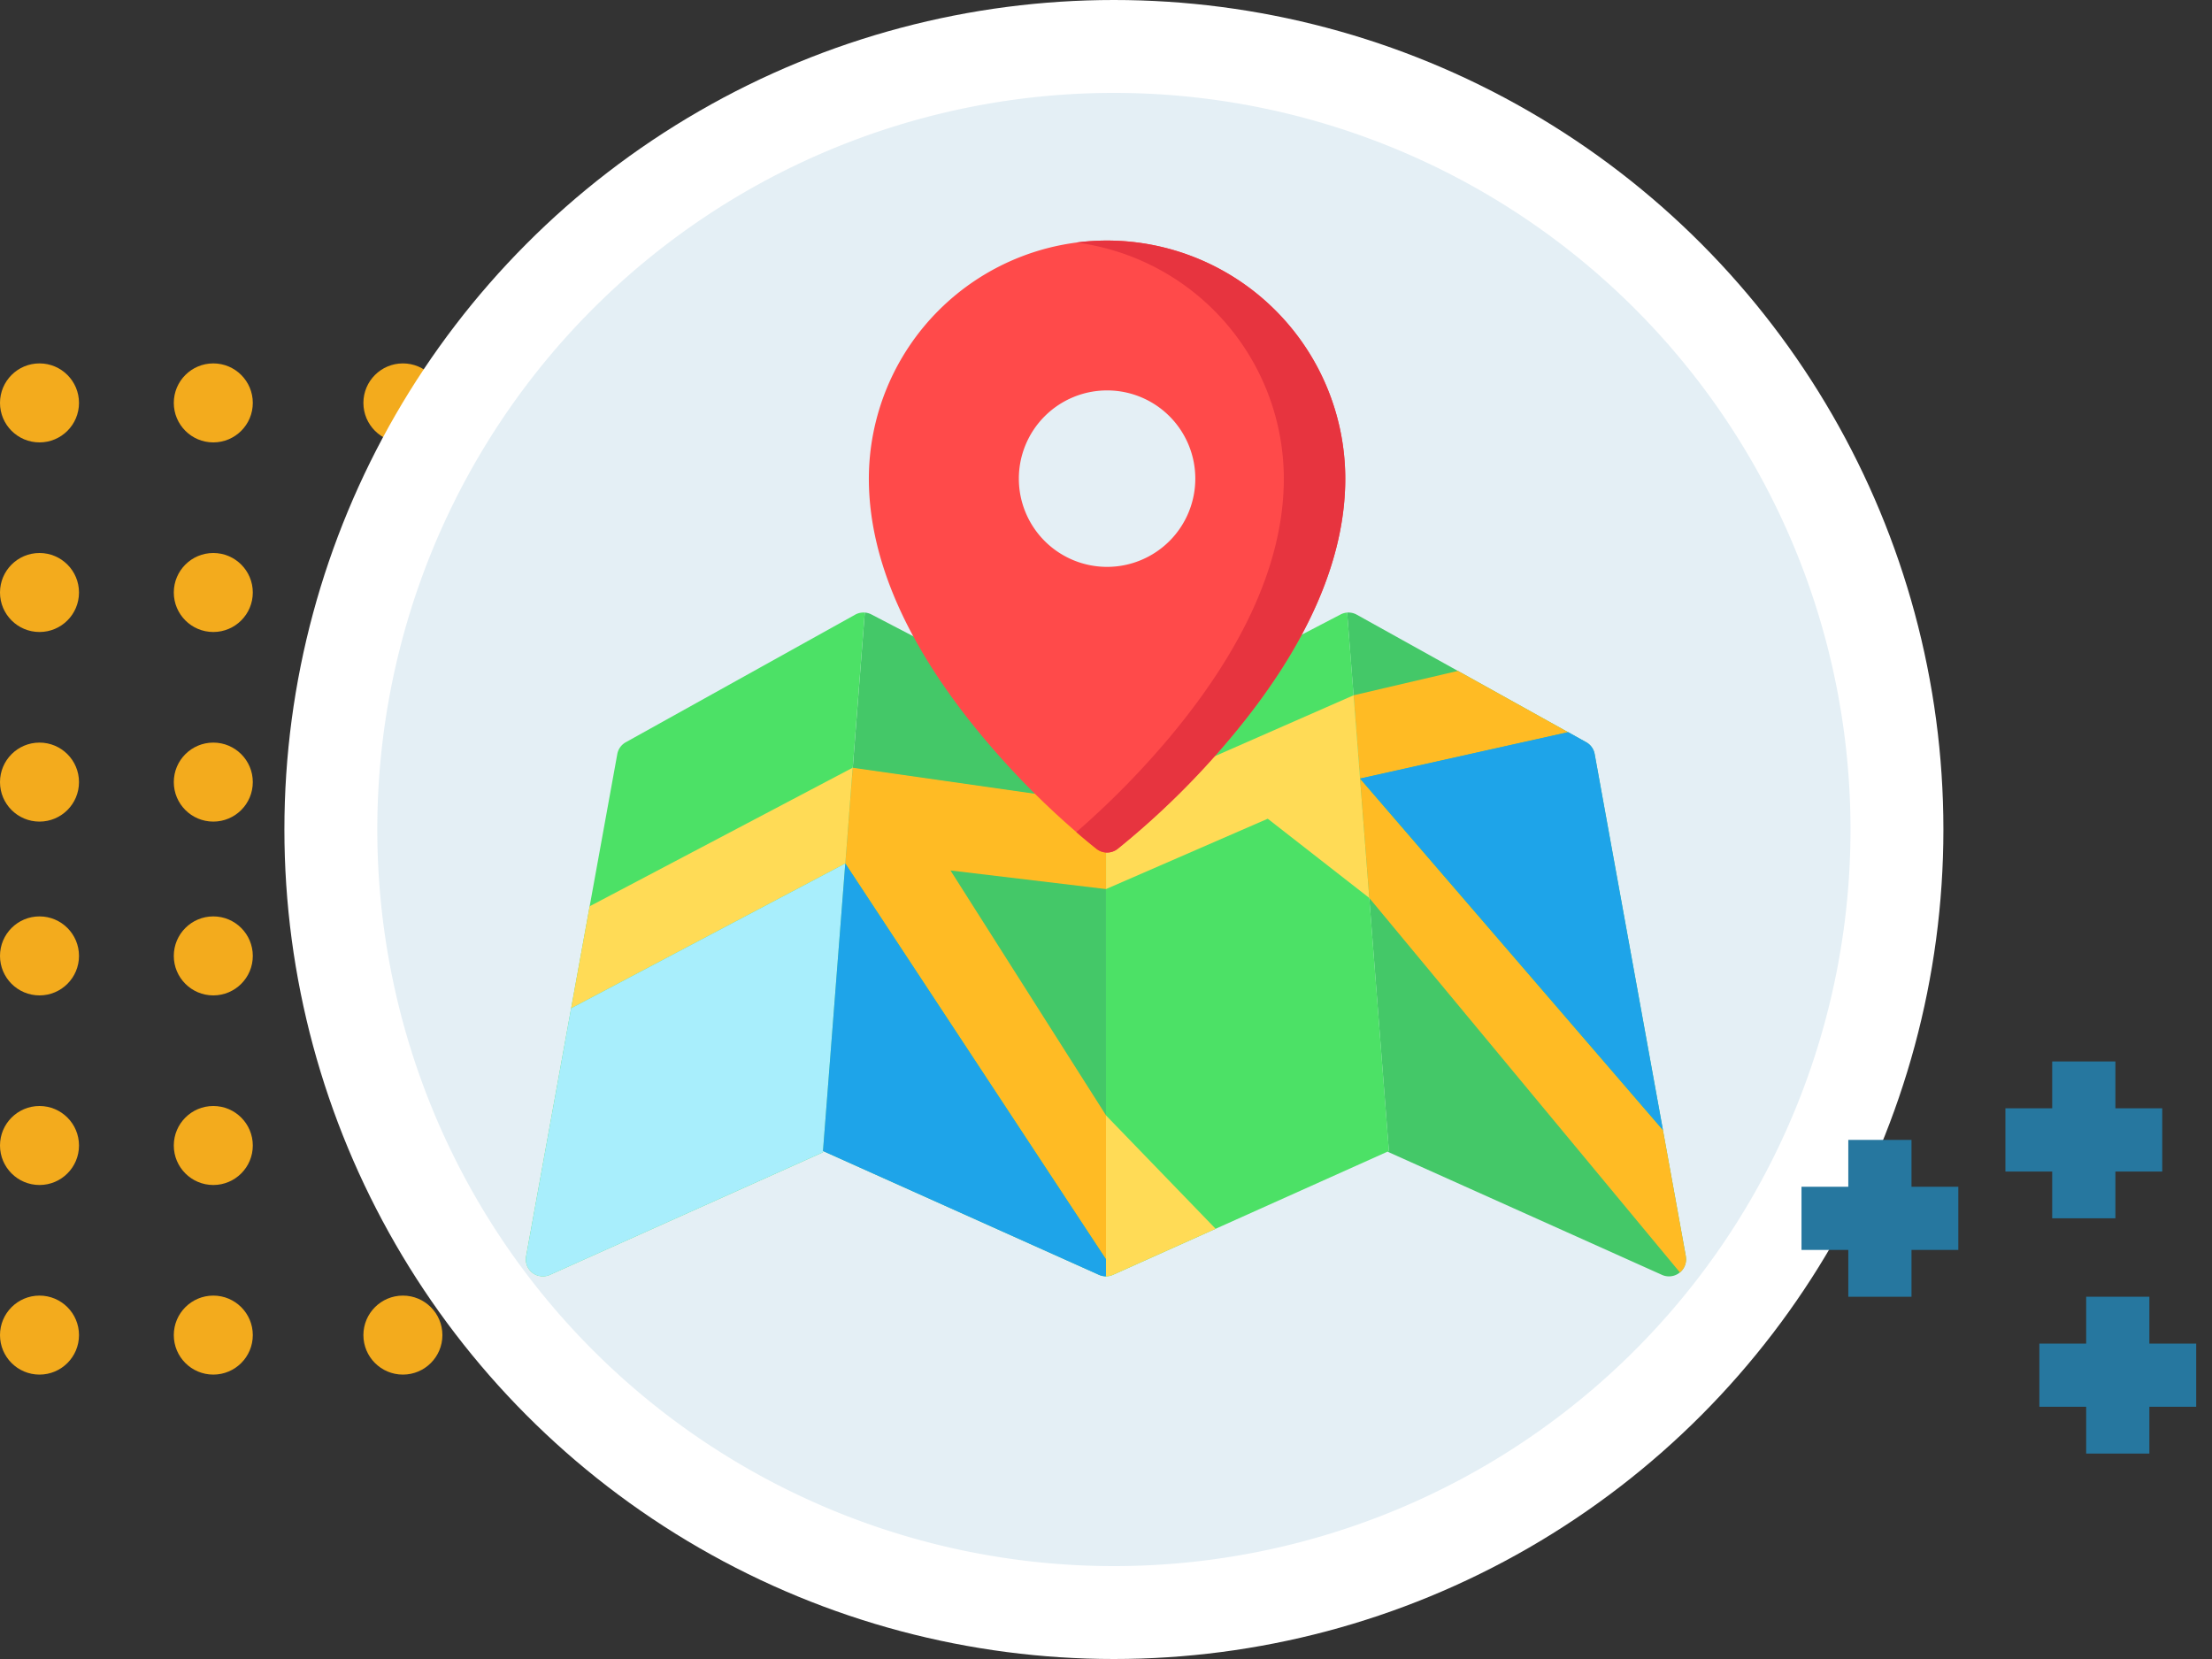 <svg xmlns="http://www.w3.org/2000/svg" width="140" height="105" viewBox="0 0 140 105">
  <rect x="0" y="0" width="140" height="105" fill="#333333" stroke="none"/>
  <g id="Grupo_876015" data-name="Grupo 876015" transform="translate(8709 3938)">
    <g id="Grupo_874631" data-name="Grupo 874631" transform="translate(-9649 -11700)">
      <rect id="Rectángulo_291467" data-name="Rectángulo 291467" width="140" height="75" transform="translate(940 7779)" fill="none"/>
      <g id="Grupo_874625" data-name="Grupo 874625" transform="translate(421)">
        <g id="Grupo_874620" data-name="Grupo 874620" transform="translate(832 9613.532) rotate(180)">
          <circle id="Elipse_4713" data-name="Elipse 4713" cx="2.5" cy="2.5" r="2.5" transform="translate(285 1799.532)" fill="#f3ab1d"/>
          <circle id="Elipse_4717" data-name="Elipse 4717" cx="2.5" cy="2.5" r="2.5" transform="translate(285 1811.532)" fill="#f3ab1d"/>
          <circle id="Elipse_4719" data-name="Elipse 4719" cx="2.5" cy="2.5" r="2.5" transform="translate(285 1823.532)" fill="#f3ab1d"/>
          <circle id="Elipse_4715" data-name="Elipse 4715" cx="2.5" cy="2.5" r="2.5" transform="translate(297 1799.532)" fill="#f3ab1d"/>
          <circle id="Elipse_4720" data-name="Elipse 4720" cx="2.5" cy="2.5" r="2.5" transform="translate(308 1799.532)" fill="#f3ab1d"/>
          <circle id="Elipse_4716" data-name="Elipse 4716" cx="2.5" cy="2.5" r="2.5" transform="translate(297 1811.532)" fill="#f3ab1d"/>
          <circle id="Elipse_4721" data-name="Elipse 4721" cx="2.5" cy="2.5" r="2.5" transform="translate(308 1811.532)" fill="#f3ab1d"/>
          <circle id="Elipse_4718" data-name="Elipse 4718" cx="2.5" cy="2.5" r="2.5" transform="translate(297 1823.532)" fill="#f3ab1d"/>
          <circle id="Elipse_4722" data-name="Elipse 4722" cx="2.5" cy="2.5" r="2.5" transform="translate(308 1823.532)" fill="#f3ab1d"/>
        </g>
        <g id="Grupo_874621" data-name="Grupo 874621" transform="translate(832 9648.532) rotate(180)">
          <circle id="Elipse_4713-2" data-name="Elipse 4713" cx="2.5" cy="2.5" r="2.5" transform="translate(285 1799.532)" fill="#f3ab1d"/>
          <circle id="Elipse_4717-2" data-name="Elipse 4717" cx="2.5" cy="2.5" r="2.5" transform="translate(285 1811.532)" fill="#f3ab1d"/>
          <circle id="Elipse_4719-2" data-name="Elipse 4719" cx="2.5" cy="2.5" r="2.5" transform="translate(285 1823.532)" fill="#f3ab1d"/>
          <circle id="Elipse_4715-2" data-name="Elipse 4715" cx="2.5" cy="2.5" r="2.5" transform="translate(297 1799.532)" fill="#f3ab1d"/>
          <circle id="Elipse_4720-2" data-name="Elipse 4720" cx="2.5" cy="2.5" r="2.5" transform="translate(308 1799.532)" fill="#f3ab1d"/>
          <circle id="Elipse_4716-2" data-name="Elipse 4716" cx="2.5" cy="2.5" r="2.5" transform="translate(297 1811.532)" fill="#f3ab1d"/>
          <circle id="Elipse_4721-2" data-name="Elipse 4721" cx="2.5" cy="2.5" r="2.5" transform="translate(308 1811.532)" fill="#f3ab1d"/>
          <circle id="Elipse_4718-2" data-name="Elipse 4718" cx="2.5" cy="2.5" r="2.5" transform="translate(297 1823.532)" fill="#f3ab1d"/>
          <circle id="Elipse_4722-2" data-name="Elipse 4722" cx="2.5" cy="2.5" r="2.5" transform="translate(308 1823.532)" fill="#f3ab1d"/>
        </g>
      </g>
      <g id="Grupo_874626" data-name="Grupo 874626" transform="translate(483 5409)">
        <circle id="Elipse_4723" data-name="Elipse 4723" cx="52.5" cy="52.5" r="52.5" transform="translate(475 2353)" fill="#fff"/>
        <path id="Trazado_596604" data-name="Trazado 596604" d="M46.62,0A46.62,46.62,0,1,1,0,46.62,46.62,46.62,0,0,1,46.62,0Z" transform="translate(480.88 2358.88)" fill="#d9e9f1" opacity="0.7"/>
      </g>
      <g id="Grupo_874627" data-name="Grupo 874627" transform="translate(1054.019 7829.184)">
        <g id="Grupo_151688" data-name="Grupo 151688" transform="translate(0 4.964)">
          <path id="Trazado_212295" data-name="Trazado 212295" d="M-11425.02-11468v9.927" transform="translate(11429.982 11467.997)" fill="none" stroke="#26779f" stroke-width="4"/>
          <path id="Trazado_212296" data-name="Trazado 212296" d="M0,0V9.926" transform="translate(9.926 4.963) rotate(90)" fill="none" stroke="#26779f" stroke-width="4"/>
        </g>
        <g id="Grupo_151689" data-name="Grupo 151689" transform="translate(12.905 0)">
          <path id="Trazado_212295-2" data-name="Trazado 212295" d="M-11425.02-11468v9.927" transform="translate(11429.982 11467.997)" fill="none" stroke="#26779f" stroke-width="4"/>
          <path id="Trazado_212296-2" data-name="Trazado 212296" d="M0,0V9.926" transform="translate(9.926 4.963) rotate(90)" fill="none" stroke="#26779f" stroke-width="4"/>
        </g>
        <g id="Grupo_151690" data-name="Grupo 151690" transform="translate(15.055 14.89)">
          <path id="Trazado_212295-3" data-name="Trazado 212295" d="M-11425.02-11468v9.927" transform="translate(11429.982 11467.997)" fill="none" stroke="#26779f" stroke-width="4"/>
          <path id="Trazado_212296-3" data-name="Trazado 212296" d="M0,0V9.926" transform="translate(9.926 4.963) rotate(90)" fill="none" stroke="#26779f" stroke-width="4"/>
        </g>
      </g>
    </g>
    <g id="mapa" transform="translate(-8675.718 -3950.24)">
      <g id="Grupo_874644" data-name="Grupo 874644" transform="translate(18.809 51.007)">
        <path id="Trazado_596691" data-name="Trazado 596691" d="M383.873,232.353,378.1,200.568a1.076,1.076,0,0,0-.536-.749l-14.521-8.076a1.074,1.074,0,0,0-.607-.131l2.642,34.079-.088.04,17.378,7.8a1.078,1.078,0,0,0,1.5-1.174Z" transform="translate(-329.266 -191.608)" fill="#44c868"/>
        <path id="Trazado_596692" data-name="Trazado 596692" d="M149.05,199.462,134.2,191.727a1.074,1.074,0,0,0-.57-.118,1.117,1.117,0,0,1,.155,0l-2.642,34.079,17.467,7.836a1.08,1.08,0,0,0,.441.095h0Z" transform="translate(-131.142 -191.607)" fill="#44c868"/>
      </g>
      <g id="Grupo_874645" data-name="Grupo 874645" transform="translate(0 51.008)">
        <path id="Trazado_596693" data-name="Trazado 596693" d="M21.451,191.613a1.075,1.075,0,0,0-.607.131L6.323,199.82a1.076,1.076,0,0,0-.536.749L.017,232.354a1.078,1.078,0,0,0,1.5,1.175L18.8,225.774Z" transform="translate(0 -191.61)" fill="#4ce166"/>
        <path id="Trazado_596694" data-name="Trazado 596694" d="M271.266,191.628a1.074,1.074,0,0,0-.415.117L256,199.48v34.158h0a1.077,1.077,0,0,0,.441-.095l17.467-7.836Z" transform="translate(-219.283 -191.625)" fill="#4ce166"/>
      </g>
      <path id="Trazado_596695" data-name="Trazado 596695" d="M21.155,268.866l-1.172,6.457,17.354-9.166.4-5.2.067-.862Z" transform="translate(-17.117 -199.267)" fill="#ffdb56"/>
      <path id="Trazado_596696" data-name="Trazado 596696" d="M20.376,288.294l-.156,2.015L2.866,299.475l-2.849,15.7a1.078,1.078,0,0,0,1.5,1.175L18.8,308.592l1.573-20.3Z" transform="translate(0 -223.419)" fill="#a8eefc"/>
      <g id="Grupo_874646" data-name="Grupo 874646" transform="translate(20.22 54.702)">
        <path id="Trazado_596697" data-name="Trazado 596697" d="M157.479,262.389,141.447,260.1l-.47,6.06,16.5,25.053V282.1l-9.844-15.5,9.849,1.178Z" transform="translate(-140.977 -253.969)" fill="#ffbb24"/>
        <path id="Trazado_596698" data-name="Trazado 596698" d="M378.848,221.25l-6.976-3.88-6.6,1.543.083,1.067.326,4.207Z" transform="translate(-333.1 -217.37)" fill="#ffbb24"/>
      </g>
      <path id="Trazado_596699" data-name="Trazado 596699" d="M272.692,240.957l-.625-8.068h0l-.369-4.762-15.668,6.878v5.387l10.234-4.451Z" transform="translate(-219.309 -171.883)" fill="#ffdb56"/>
      <path id="Trazado_596700" data-name="Trazado 596700" d="M388.738,295.13l-1.449-7.984L368.119,264.9l.586,7.555,19.659,23.7A1.076,1.076,0,0,0,388.738,295.13Z" transform="translate(-315.321 -203.379)" fill="#ffbb24"/>
      <path id="Trazado_596701" data-name="Trazado 596701" d="M166.438,27.465A15.088,15.088,0,0,0,151.361,42.53c0,5.138,2.44,10.655,7.251,16.4a51.532,51.532,0,0,0,7.166,7.043,1.079,1.079,0,0,0,1.319,0,51.537,51.537,0,0,0,7.166-7.043c4.812-5.742,7.251-11.258,7.251-16.4A15.088,15.088,0,0,0,166.438,27.465Zm5.584,15.064a5.584,5.584,0,1,1-5.584-5.579A5.581,5.581,0,0,1,172.022,42.529Z" transform="translate(-129.652)" fill="#ff4a4a"/>
      <path id="Trazado_596702" data-name="Trazado 596702" d="M244.867,27.465a15.161,15.161,0,0,0-1.945.125,15.091,15.091,0,0,1,13.132,14.94c0,5.138-2.44,10.655-7.251,16.4a53.922,53.922,0,0,1-5.881,5.976c.754.653,1.233,1.026,1.285,1.067a1.079,1.079,0,0,0,1.319,0,51.537,51.537,0,0,0,7.166-7.043c4.811-5.742,7.251-11.258,7.251-16.4A15.088,15.088,0,0,0,244.867,27.465Z" transform="translate(-208.081)" fill="#e7343f"/>
      <path id="Trazado_596703" data-name="Trazado 596703" d="M256.441,423.6l6.5-2.914L256,413.507v10.187h0A1.075,1.075,0,0,0,256.441,423.6Z" transform="translate(-219.283 -330.674)" fill="#ffdb56"/>
      <g id="Grupo_874647" data-name="Grupo 874647" transform="translate(18.809 58.582)">
        <path id="Trazado_596704" data-name="Trazado 596704" d="M382.968,245.8a1.076,1.076,0,0,0-.536-.749l-1.143-.636-13.17,2.937h0l19.17,22.248Z" transform="translate(-334.129 -244.42)" fill="#1ea4e9"/>
        <path id="Trazado_596705" data-name="Trazado 596705" d="M149.048,328.476h0V327.4l-16.5-25.053-1.411,18.2,17.467,7.836A1.078,1.078,0,0,0,149.048,328.476Z" transform="translate(-131.14 -294.038)" fill="#1ea4e9"/>
      </g>
    </g>
  </g>
</svg>

